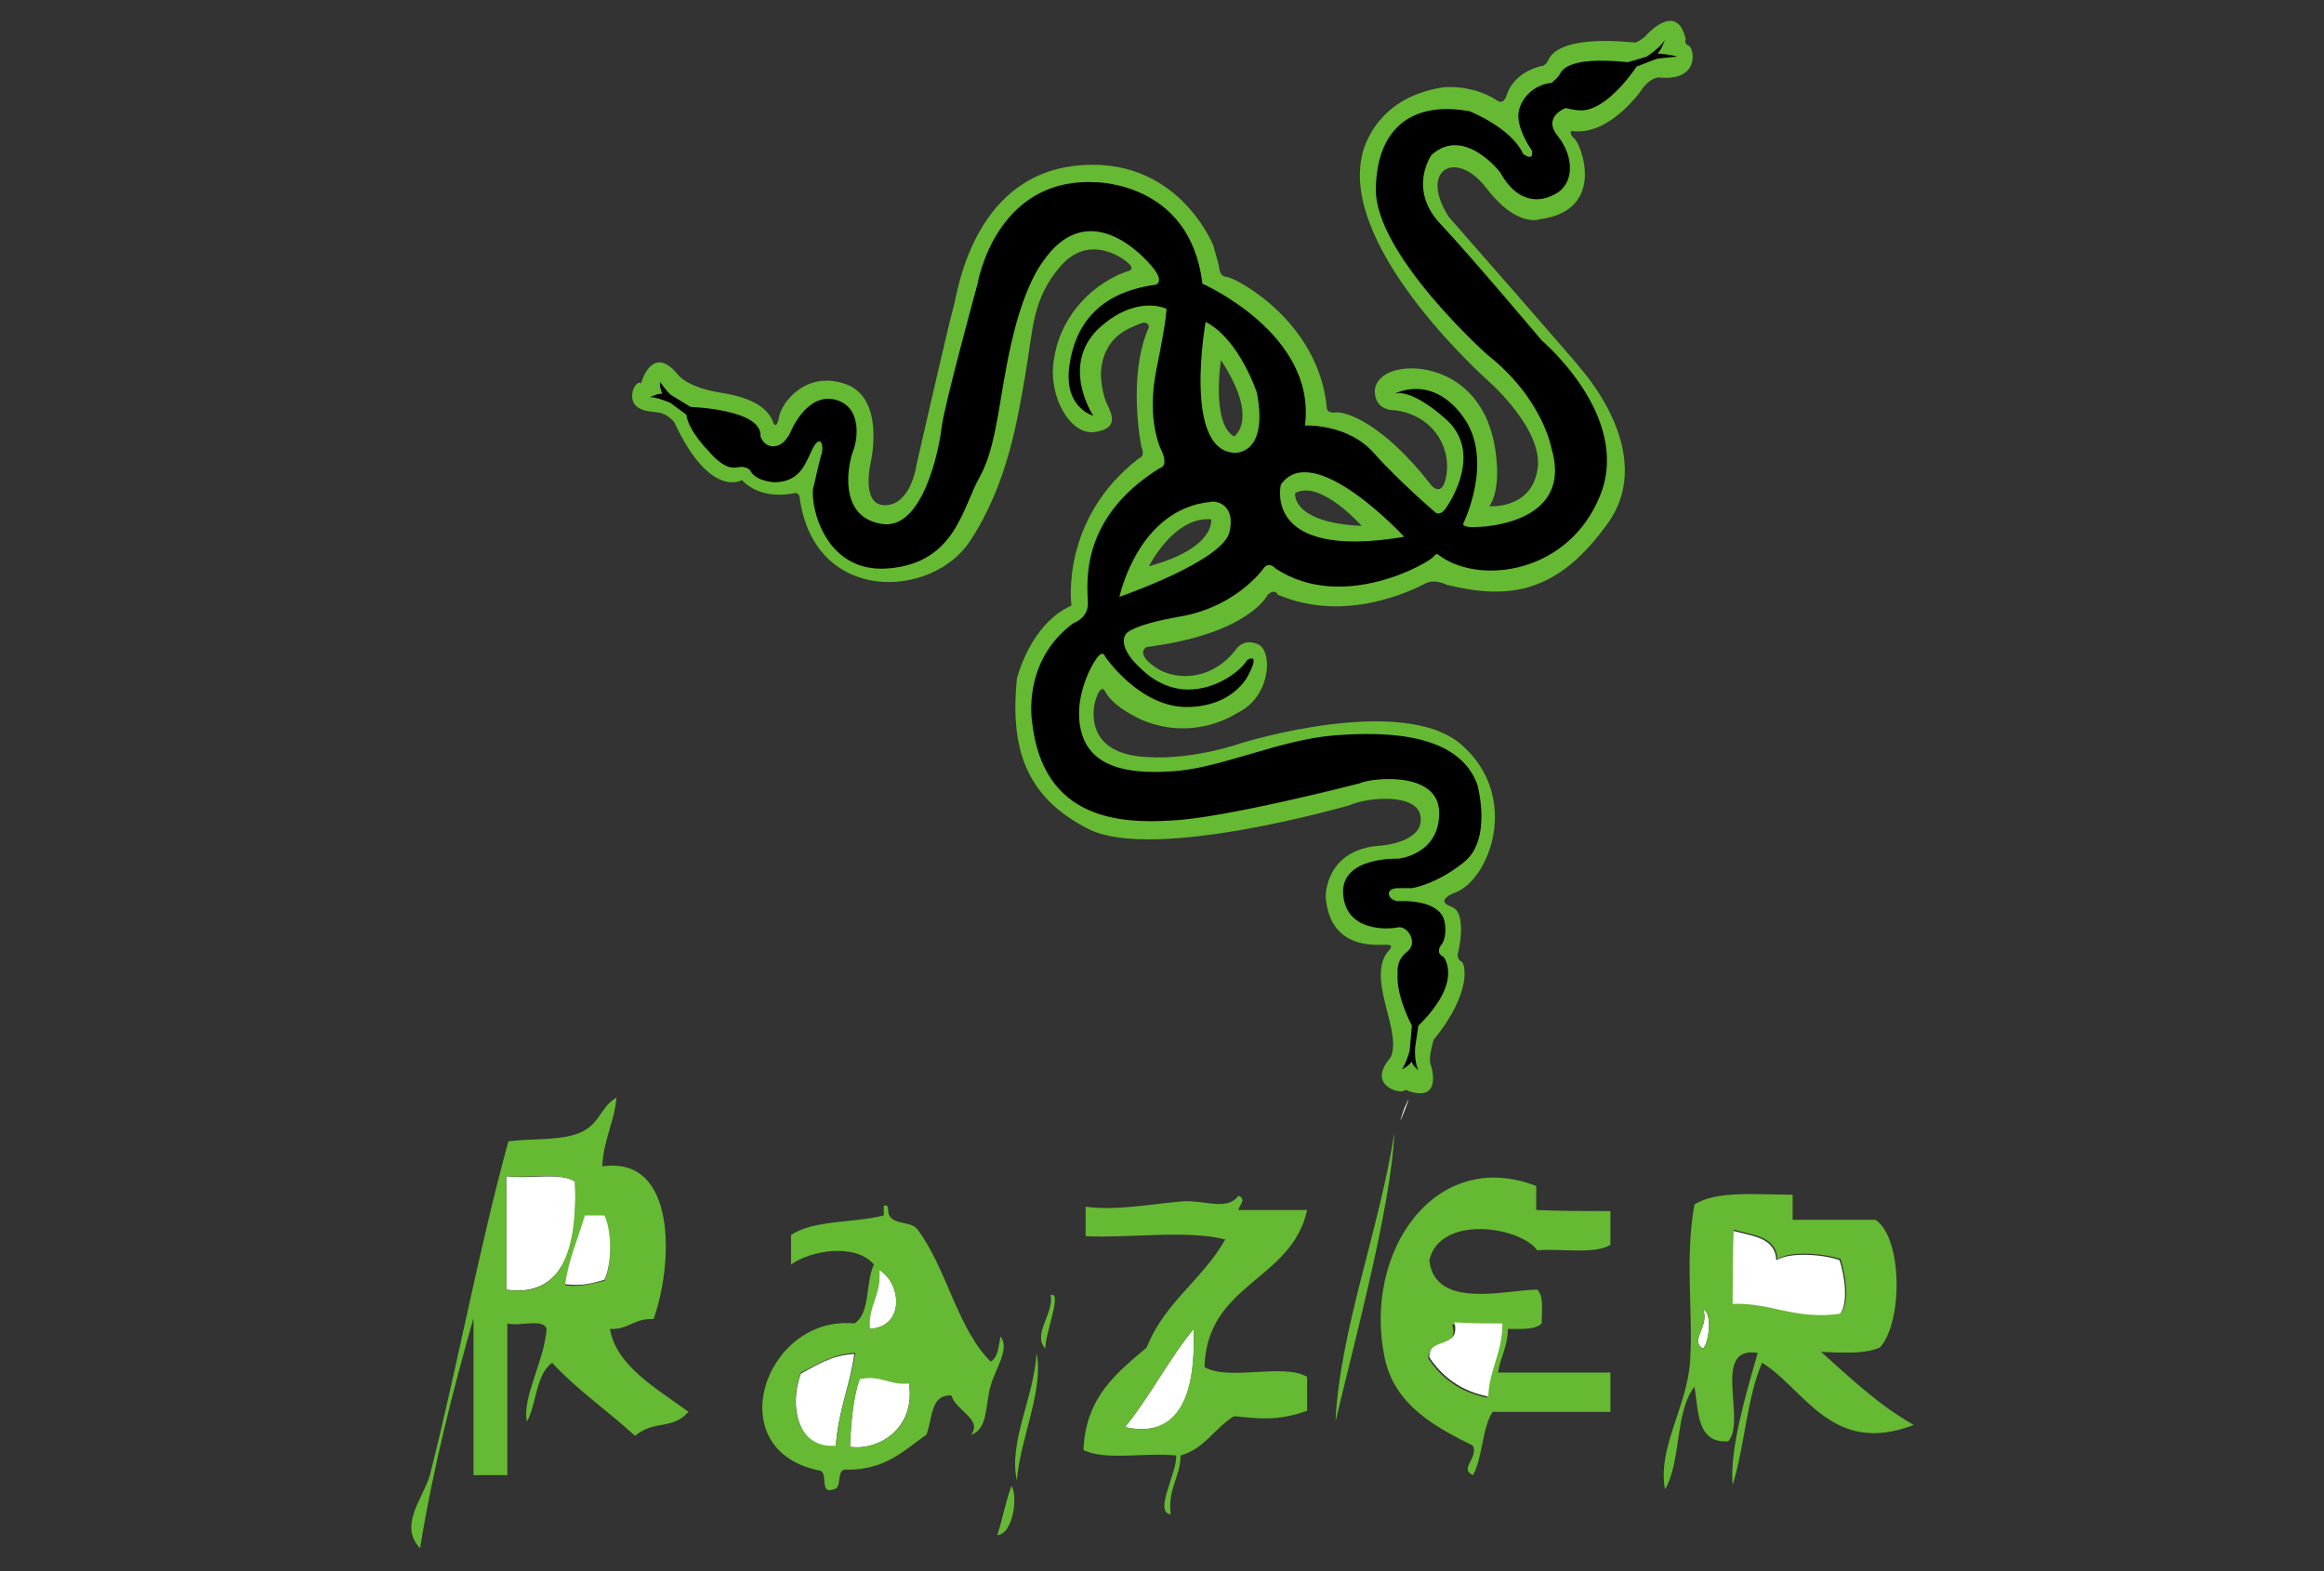 <?xml version="1.0" encoding="utf-8"?>
<!-- Generator: Adobe Illustrator 18.0.0, SVG Export Plug-In . SVG Version: 6.00 Build 0)  -->
<!DOCTYPE svg PUBLIC "-//W3C//DTD SVG 1.1//EN" "http://www.w3.org/Graphics/SVG/1.1/DTD/svg11.dtd">
<svg version="1.1" id="Layer_1" xmlns="http://www.w3.org/2000/svg" xmlns:xlink="http://www.w3.org/1999/xlink" x="0px" y="0px"
	 viewBox="0 0 213 144" enable-background="new 0 0 213 144" xml:space="preserve">
<rect x="0" y="0" width="213" height="144" fill="#333333" stroke="none"/>
<g>
	<g>
		<path fill="#66B933" d="M154.8,4.2c-0.5-0.2-0.3-0.6-0.3-0.6c-0.7-3.1-2.9-1.1-3.5-0.5c-0.5,0.6-1.1,0.8-1.1,0.8
			c-7.2-0.7-7.8,1.3-8,1.6c-0.1,0.3-0.4,0.5-0.4,0.5c-2.9,0.6-3.4,2.7-3.4,2.7c-0.3,1-0.9,0.5-0.9,0.5c-2.3-1.5-4.9-1.2-4.9-1.2
			c-6.7,1-7.5,6.4-7.5,6.4c-1.8,8.7,11.7,20.6,11.7,20.6s5.1,4.5,4.4,8.1c-0.6,3.6-4.4,3.3-4.4,3.3c0.9-1.3,0.7-3.7,0.7-3.7
			c-0.4-7.6-5.7-9.2-8.5-8.9c-2.7,0.3-2.7,2-2.7,2c0,1.9,1.8,1.8,1.8,1.8c3.4,0.4,5.1,3.2,4.8,5.7c-0.3,2.5-1.4,1.2-1.4,1.2
			c-4.5-5.8-7.9-6.8-8.8-6.7c-0.9,0.1-0.8-0.5-0.8-0.5c-0.8-7.9-8.3-11.8-9.1-11.9c-0.8-0.1-0.7-0.7-0.8-1.1
			c-0.1-0.4-0.5-1.8-0.5-1.8s-3.3-8.4-12.7-7.3c-9.5,1.1-10.8,12-11.1,12.9c-0.3,0.9-3.4,14.5-3.4,14.5c-0.1,0.8-0.8,3.8-3,3.7
			c-2.1-0.1-1.2-3.9-1.2-3.9s1.4-5.9-2.3-7.2c-3.7-1.3-5.9,1.8-6.1,3c-0.2,1.2-0.5,0.6-0.5,0.6c-0.4-1.2-1.6-2.3-4.8-2.8
			c-3.2-0.5-4-1.7-4-1.7c-2.3-2.8-3.3,0.7-3.3,0.7c-0.1,0.3,0,0-0.3,0.1c-0.3,0.1-0.5,0.7-0.5,0.7c-0.4,1.8,1.3,1.9,2.3,2
			c0.9,0.1,1.5,0.9,1.5,0.9c3.3,7.1,6.2,5.3,6.2,5.3c1.7,1.8,4.3,1.3,4.8,1.2c0.5-0.1,0.5,0.5,0.5,0.5c1.4,9.7,12.1,9.2,15.6,3.9
			c3.5-5.3,4.4-11.4,5.1-15.4c0.7-4.1,0.6-6.8,3.2-9.8c2.6-3,5.7-0.8,6.3-0.2c0.6,0.6-0.3,0.7-0.3,0.7c-3.7,1.4-6.1,4.6-6.6,8
			c-0.6,3.4,1.5,7,3.7,6.7c2.2-0.3,1.7-1.5,1.1-2.7c-0.5-1.2-0.5-2.7-0.5-2.7c0.2-3.4,2.6-4.1,3.5-4.5c0.9-0.4,0.9,0.3,0.9,0.3
			c-2,4.4-0.7,10.9-0.7,10.9c0.4,1-0.2,1.1-0.2,1.1c-7.3,5.6-6.2,13.5-6.2,13.5c-3.8,1.7-5,6.7-5,6.7c-0.6,6.1,0.6,10.8,6.6,13.8
			c6,3,23.9-2.2,23.9-2.2c1.5-0.7,6.3-1.2,6.5,1.1c0.3,2.3-3.6,2.6-3.6,2.6c-5.2,0.3-5.1,4.7-5.1,4.7c0.4,5.2,5.2,4.3,5.7,4.4
			c0.5,0,0.2,0.4,0.2,0.4c-1.7,1.7-0.4,4.8,0.1,7.2c0.5,2.4-0.2,2.9-0.2,2.9c-1.9,2.4,0.9,3.1,1.3,2.9c0.3-0.2,0.5,0,0.5,0
			c3,1,2.2-2,2-2.5c-0.2-0.6,0.3-2.2,0.3-2.2c3.6-4.4,2.9-7.1,2.5-7.2c-0.3-0.1-0.3-0.6-0.3-0.6s1-3.9-0.6-4.4
			c-1.6-0.6,0.4-1.3,0.4-1.3c3.1-1.2,6-8.7,0.6-13.5c-5.4-4.8-20.2-0.2-20.2-0.2s-5,1.8-9.6,1.2c-4.5-0.6-4.2-4.1-3.7-5.4
			c0.5-1.3,0.8-0.5,0.8-0.5c0.8,1.5,3.4,2.6,3.4,2.6c4.8,2,8.6-0.6,8.6-0.6c3.1-1.4,3.4-5.5,2.1-6.3c-1.4-0.7-2.1,0.4-2.1,0.4
			c-2.3,3-5.7,2.9-7.5,1.6c-1.8-1.3-0.7-1.8-0.7-1.8c9.4-1.2,11.1-4.8,11.1-4.8c0.7-0.6,0.9,0,0.9,0c6.3,2.7,12.5-0.5,13.5-1
			c0.9-0.5,2,0.1,2,0.1c5.7,1.4,10.2,0.8,14.8-5.7c4.6-6.5-2.7-14.3-2.6-14.2c0.2,0.1-12-13.8-12-13.8c-2.8-4.3,0.6-6.3,3.4-2.7
			c2.8,3.7,4.9,2.9,4.9,2.9c6.2-0.8,3.8-6.9,3.2-7.4c-0.5-0.4-0.3-0.7-0.3-0.7c3.3,0.5,6.1-3.2,6.7-4.1c0.7-0.8,1.3-0.8,1.3-0.8
			C155.8,7.5,155.3,4.5,154.8,4.2z M105.3,51.9c0,0,2.3-4.6,5.7-4.3C111,47.6,111.5,50.2,105.3,51.9z M113.1,40
			c-2.1-1.2-1.2-7-1.2-7C115.5,38.5,113.1,40,113.1,40z M118.7,45.2c2.3-1.3,6.1,3,6.1,3C118.3,47.9,118.7,45.2,118.7,45.2z"/>
		<path d="M151.9,4.9c0.4-0.3,0.7-1.3,0.7-1.3c-0.3,0.7-1.7,1.6-1.7,1.6l-1.7,0.5c-5.8-0.6-6.1,0.9-6.3,1.2
			c-0.2,0.3-0.7,0.7-0.7,0.7c-1.3,0.1-2.7,1.1-3,2.6c-0.3,1.5,1.2,3.6,1.2,3.6c0.2,1.1-0.8,0.3-0.8,0.3c-1.1-2.4-4.9-3.9-4.9-3.9
			c-4.8-0.9-8.5,1.1-8.6,7.1c-0.1,6,10.2,15.2,10.2,15.2c5.1,4,5.9,8.6,5.9,8.6c2.1,7.1-6.8,7.2-6.8,7.2c-1.4,0.1-1.3-0.3-1.3-0.3
			s2.9-5.8,0-9.8c-2.9-4-6.3-2.1-6.3-2.1s1.3-0.7,4.7,2.3c3.4,3,0.5,7.5,0,8.2c-0.5,0.7-0.9,0.4-0.9,0.4s-3.3-2.8-5.7-5.5
			c-2.4-2.7-6.3-2.5-6.3-2.5c1.1-8.4-9.4-13-9.4-13c-1.1-9.4-9.9-9.3-9.9-9.3c-9.1-0.4-10.7,9.3-10.7,9.3s-3.1,11.3-3.3,13.2
			c-0.2,1.8-1.7,9.6-5.6,8.8c-3.9-0.7-3-5.4-2.5-6.7c0.5-1.3,0.7-4.2-1.8-4.7c-2.5-0.5-3.9,2.9-3.9,2.9s-0.5,1.3-1.5,1.4
			c-1,0.1-1.3-0.9-1.3-0.9c0.2-2.5-6.4-2.7-6.4-2.7l-1.8-1.1c-0.4-0.3-1-1.2-1-1.2c-0.1,0.4,0.2,1.1,0.2,1.1
			c-0.3-0.1-1.1,0.3-1.1,0.3c0.6,0,1.8,0.5,1.8,0.5l1.5,1.1c0.2,1.5,2,3.3,2,3.3c1.9,2.2,2.6,1.4,3.2,1.5c0.6,0.1,0.7,0.4,0.7,0.4
			c0.6,1,2.3,1,2.3,1c2.5-0.1,2.8-2.1,3.5-3.3c0.7-1.1,0.9,0.1,0.7,0.7c-0.2,0.6-0.7,2.9-0.7,2.9c-0.5,1,0.6,8.1,6.8,7.6
			c6.2-0.5,6.8-5.6,8.4-8.4c1.6-2.9,1.7-7,2.9-12.3c1.2-5.3,2.8-7.3,2.8-7.3c4.2-6.3,9.4-0.6,10.3,0.6c0.9,1.2,0.1,1.4,0.1,1.4
			c-5.2,0.7-7.4,3.7-7.9,7.5c-0.5,3.8,2.2,4.5,2.2,4.5s-3-4.5,0.4-7.9c3.5-3.3,6.3-1.9,6.3-1.9s0.1,0.6-0.9,5.5
			c-1,4.9,0.5,7.6,0.5,7.6c0.6,1.4-0.2,1.5-0.2,1.5c-7.9,4.9-6.5,11.4-6.6,12.6c-0.1,1.2-1.3,1.6-1.3,1.6c-4.8,3.5-3.8,9.1-3.8,9.1
			c1,8.9,8,9.3,12.8,9c4.8-0.2,17.2-3.4,17.2-3.4c1-0.5,7.2-1.2,7.3,2.6c0.1,3.9-3.7,4.3-3.7,4.3c-0.1,0-5.3-0.2-5.1,3.2
			c0.2,3.5,4.1,3.3,5,3.1c0.9-0.2,1.9,1.4,0.9,2.2c-1.1,0.8-0.9,2-0.9,2c-0.2,2,1.3,4.8,1.3,4.8l-0.2,2.3c-0.3,1.1-0.7,1.7-0.7,1.7
			c0.5-0.2,0.9-0.7,0.9-0.7c0,0.3,0.6,0.8,0.6,0.8c-0.4-0.8-0.3-2.1-0.3-2.1l0.3-2c4.2-4.1,2.3-6.3,2.3-6.3s-0.8-0.3-0.2-1.1
			c0.6-0.8,0.3-2.1,0.3-2.1c-0.4-2.2-4.3-1.9-4.3-1.9s-0.7-0.1-0.8-0.6c-0.1-0.6,0.8-0.6,0.8-0.6h1.3c0,0,2.2-0.3,4.8-2.4
			c2.6-2.1,1.2-7.1,1.2-7.1c-1.7-4.6-8-4.9-13.1-4.5c-5.1,0.4-10.6,3.1-15,3.3c-4.3,0.3-7.2-0.6-8.1-3.3c-0.9-2.7,0.4-5.7,1.2-6.9
			c0.7-1.1,0.9-0.3,0.9-0.3s3.2,4.7,7.6,4.6c4.4-0.1,5.6-3.1,5.6-3.1c1-2-0.2-1.2-0.2-1.2c-0.6,1-2.8,2.7-5.4,2.7
			c-2.5,0-4.2-1.8-4.2-1.8c-2.5-2.2-1.5-3.3-1.5-3.3s0.4-0.8,5-1.6c4.6-0.8,7.1-3.7,7.6-4.4c0.5-0.7,1.1,0,1.1,0
			c6.2,4.1,14.2-0.6,14.5-1.1c0.3-0.4,0.5-0.1,0.5-0.1c3.8,2.8,12,1.6,14.8-5.6c2.8-7.2-5.4-14.1-5.4-14.1s-6.3-7.5-9.3-10.7
			c-3-3.2-0.8-6.3-0.8-6.3c3-2.7,6.3,1.6,6.3,1.6c1.3,2.4,3.2,3,5,2c1.8-0.9,1.8-3.4,0.3-5.3c-1.5-1.8,0.7-2.6,0.7-2.6
			c1.2,0.3,1.7,0.2,1.7,0.2c2.4-0.3,4.8-4,4.8-4l1.8-0.7c0.5-0.1,1.9-0.2,1.9-0.2C153.3,5,151.9,4.9,151.9,4.9z M112.7,48.7
			c-0.5,2.7-10.1,6-10.1,6s1.7-8.1,8.4-8.7C111,45.9,113.3,45.9,112.7,48.7z M113.1,41.5c-4.7-0.3-2.6-12-2.6-12
			c3.1,1.6,4.7,6.5,4.7,6.5C116.3,41.8,113.1,41.5,113.1,41.5z M117.4,44.4c3-4.2,11.3,4.8,11.3,4.8
			C115.6,51.4,117.4,44.4,117.4,44.4z"/>
	</g>
	<g id="XMLID_4_">
		<g>
			<path fill="#FFFFFF" d="M158.8,112.8c1.8,0.5,3.9,0.6,4,2.7c1.3-0.8,4.5-0.5,5.8,0c0.4,1.2,0.9,3.9,0,5c-4.2,0.6-6.2-1-9.9-0.9
				C158.8,117.3,158.8,115,158.8,112.8z"/>
			<path fill="#FFFFFF" d="M109.4,121.8c0.1,3.4,0,10.4-6.3,9C105.4,128,107.1,124.6,109.4,121.8z"/>
			<path fill="#66B933" d="M130.9,124.5c1.2,1.8,2.9,3.1,5.4,3.6c0.2-2.5,1.3-4.1,1.3-6.7c-1.5,0-3,0-4.5,0
				C133.8,123.8,130.9,122.6,130.9,124.5z M147.6,111c0,1.1,0,2.1,0,3.1c-1.5,0.9-4.6,0.3-6.7,0.5c-1.6-2.2-8.9-3.3-9.9,0.9
				c0.5,4.6,7.1,2.7,9.9,2.7c0.6,0.6,0.4,1.9,0.4,3.1c-0.6,0.6-1.9,0.5-3.1,0.5c0,1.6-0.7,2.6-0.9,4c3.4,0,6.9,0,10.3,0
				c0,1.2,0,2.4,0,3.6c-3.6,0-7.2,0-10.8,0c-1,1.6-0.9,4.2-1.8,5.8c-1.3-0.6,0.5-1.5,0-2.7c-3.2-1.6-7.2-3.6-8.1-8.1
				c-2-9.6,4.6-19.3,13.9-15.7c0,0.8,0,1.5,0,2.2C143.1,111,145.3,111,147.6,111z"/>
			<path fill="#FFFFFF" d="M52.7,108.3c0.2,3.9-0.1,10.8-6.3,9.9c0-3.5,0-6.9,0-10.4C48.5,108.1,51.4,107.4,52.7,108.3z"/>
			<path fill="#66B933" d="M53.6,111.5c-0.6,2.1-1.5,3.9-1.8,6.3c1.5,0.2,2.5-0.2,3.6-0.4c0.7-1.5,0.7-4.4,0-5.8
				C54.8,111.5,54.2,111.5,53.6,111.5z M46.4,118.2c6.2,1,6.4-6,6.3-9.9c-1.3-0.9-4.2-0.3-6.3-0.5C46.4,111.3,46.4,114.7,46.4,118.2
				z M59.9,120.9c-1.8-0.1-2.3,1-4,0.9c0.6,3.4,4.2,5.4,7.2,7.6c-1.5,1.7-3.1,0.7-4.9,2.2c-2.5-2.3-5.3-4.2-7.6-6.7
				c-1.5,1.1-1.4,3.7-2.3,5.4c-0.5-2.1,1.6-5.6,1.8-8.5c-0.3-1-2.5-0.2-3.6-0.5c0,4.6,0,9.3,0,13.9c-1,0-2.1,0-3.1,0
				c0-4.8,0-9.6,0-14.4c-1.9,6.7-3.7,13.7-4.9,21.1c-2-2.1,0.3-4.6,0.9-6.7c2.4-9.4,4.5-20.8,7.2-30.6c2.5-0.3,5,0,6.8-0.9
				c1.6-0.8,1.7-2.3,3.1-3.1c-0.2,2.3-1.2,3.9-1.3,6.3C62.1,105.9,61.7,115.9,59.9,120.9z"/>
			<path fill="#FFFFFF" d="M77.9,132.6c0.1-2.3,0.3-4.5,0.9-6.3c2-0.4,2.7,0.6,4.5,0.4C84,131,80.4,133,77.9,132.6z"/>
			<path fill="#FFFFFF" d="M128.7,101.6C130,98.6,127.5,105.1,128.7,101.6L128.7,101.6z"/>
			<path fill="#66B933" d="M96.3,118.7c1.1-0.4-0.5,3.5-0.5,4.9C94.6,122.3,96.6,120.4,96.3,118.7z"/>
			<path fill="#66B933" d="M127.8,103.8c-0.3,6.7-3.5,18.5-5.4,26.5C122.8,121.9,126.4,112.8,127.8,103.8z"/>
			<path fill="#FFFFFF" d="M137.7,121.3c0,2.7-1.2,4.2-1.3,6.7c-2.5-0.5-4.2-1.8-5.4-3.6c-0.1-1.9,2.9-0.7,2.3-3.2
				C134.7,121.3,136.2,121.3,137.7,121.3z"/>
			<path fill="#FFFFFF" d="M55.4,117.3c-1.1,0.3-2,0.6-3.6,0.4c0.3-2.3,1.2-4.2,1.8-6.3c0.6,0,1.2,0,1.8,0
				C56.1,112.9,56.1,115.8,55.4,117.3z"/>
			<path fill="#FFFFFF" d="M79.7,121.8c-0.2-2.2,1-3.1,0.9-5.4C82.6,117.6,83,121.6,79.7,121.8z"/>
			<path fill="#66B933" d="M103.1,130.8c6.2,1.4,6.4-5.6,6.3-9C107.1,124.6,105.4,128,103.1,130.8z M99.5,113.3c0-0.9,0-1.8,0-2.7
				c2.9,0.4,6.3-0.3,9-0.5c1.9-0.1,4,0.9,5-0.5c0.8,0.3,0.1,0.8,0,1.3c2.1,0,4.2,0,6.3,0c-1.4,6.5-9.2,6.7-9.4,14.4
				c2.2,1.3,7.3-0.4,9.4,0.9c0,1,0,2.1,0,3.1c-2.8,1-4.5,0.7-6.7,0.5c-1.8,1.1-2.7,3-4.9,3.6c0,2-1.2,3-0.9,5.4
				c-1.6-0.2,0.6-3.8,0.5-5.4c-2.8-0.3-6.5,0.5-8.5-0.5c0.2-4.9,3.1-7.1,5.8-9.4c1.6-4.1,5.1-6.2,7.2-9.9
				C108.8,112.7,103.5,113.5,99.5,113.3z"/>
			<path fill="#FFFFFF" d="M156.1,123.6c-1.3-0.7,0.6-2,0-3.6C157,120.4,156.6,123.1,156.1,123.6z"/>
			<path fill="#FFFFFF" d="M76.6,132.6c-3.5,0.3-4.3-3.8-3.2-6.7c1.5-0.8,2.8-1.7,4.9-1.8C77.9,127,76.8,129.4,76.6,132.6z"/>
			<path fill="#66B933" d="M80.6,116.4c0.2,2.3-1,3.2-0.9,5.4C83,121.6,82.6,117.6,80.6,116.4z M77.9,132.6c2.5,0.4,6.1-1.6,5.4-5.8
				c-1.8,0.2-2.5-0.8-4.5-0.4C78.2,128.1,78,130.2,77.9,132.6z M75.2,134.8c-9.4-1.8-5.1-14.3,3.1-13.5c1.5-0.9,1-3.8,1.8-5.4
				c-1.7-2-5.8-1.3-7.6,0c0-0.9,0-1.8,0-2.7c2-1.4,5.8-1.1,8.5-1.8c0-0.3,0-0.6,0-0.9c0.4-0.1,0.4,0.2,0.4,0.4
				c0,1.5,2.1,0.9,2.7,1.8c2.7,3.6,3.6,9,6.7,12.1c0.7-0.4,0.7-1.4,0.9-2.3c0.9,1.1-0.5,3-0.9,4.5c-0.5,1.6-0.2,4-1.8,4.5
				c1.1-1.4-1.4-2.2-1.8-3.6c-2-0.1-1.7,2.2-2.3,3.6c-2,1.4-3.7,3.2-7.2,3.2c-1.2-0.2-0.4,1.7-1.3,1.8
				C75.1,137,75.9,135.1,75.2,134.8z M73.4,125.8c-1.1,2.9-0.4,7,3.2,6.7c0.3-3.2,1.3-5.6,1.8-8.5C76.2,124.1,74.9,125.1,73.4,125.8
				z"/>
			<path fill="#66B933" d="M93.2,135.7c-0.8-3.5,1.6-7.7,1.8-11.7C95.7,127.4,93.5,131.8,93.2,135.7z"/>
			<path fill="#66B933" d="M92.7,136.2c0.6,0.8,0.2,4.4-1.3,4.5C91.9,139.2,92.2,137.5,92.7,136.2z"/>
			<path fill="#66B933" d="M156.1,120c0.6,1.6-1.3,2.9,0,3.6C156.6,123.1,157,120.4,156.1,120z M158.8,119.5
				c3.7-0.1,5.7,1.5,9.9,0.9c0.9-1.1,0.4-3.7,0-5c-1.4-0.5-4.6-0.8-5.8,0c-0.1-2.1-2.3-2.2-4-2.7C158.8,115,158.8,117.3,158.8,119.5
				z M161.5,124.9c-1.4,3.2-1.6,7.7-2.7,11.2c-0.3-3.3,1.3-8.6,2.3-12.1c-4.3-0.7-1,6.2-2.7,8.1c-2.9,0.2-2.7-2.7-3.1-5
				c-1.8,2.3-1.2,6.9-2.7,9.4c-0.7-3.8,2-7.5,2.3-11.7c0.3-4.7-0.5-9.4,0.4-14.4c2-1.3,5.7-0.9,9-0.9c0,0.8,0,1.5,0,2.3
				c2.5,0,5.1,0,7.6,0c2.5,1.7,2.5,9.4,0.4,11.7c-1.3,0.6-3.4,0.5-5.4,0.4c2.7,2.4,5.3,4.9,8.5,6.7
				C167.9,133.5,165.4,127.3,161.5,124.9z"/>
		</g>
		<g>
		</g>
	</g>
</g>
</svg>
